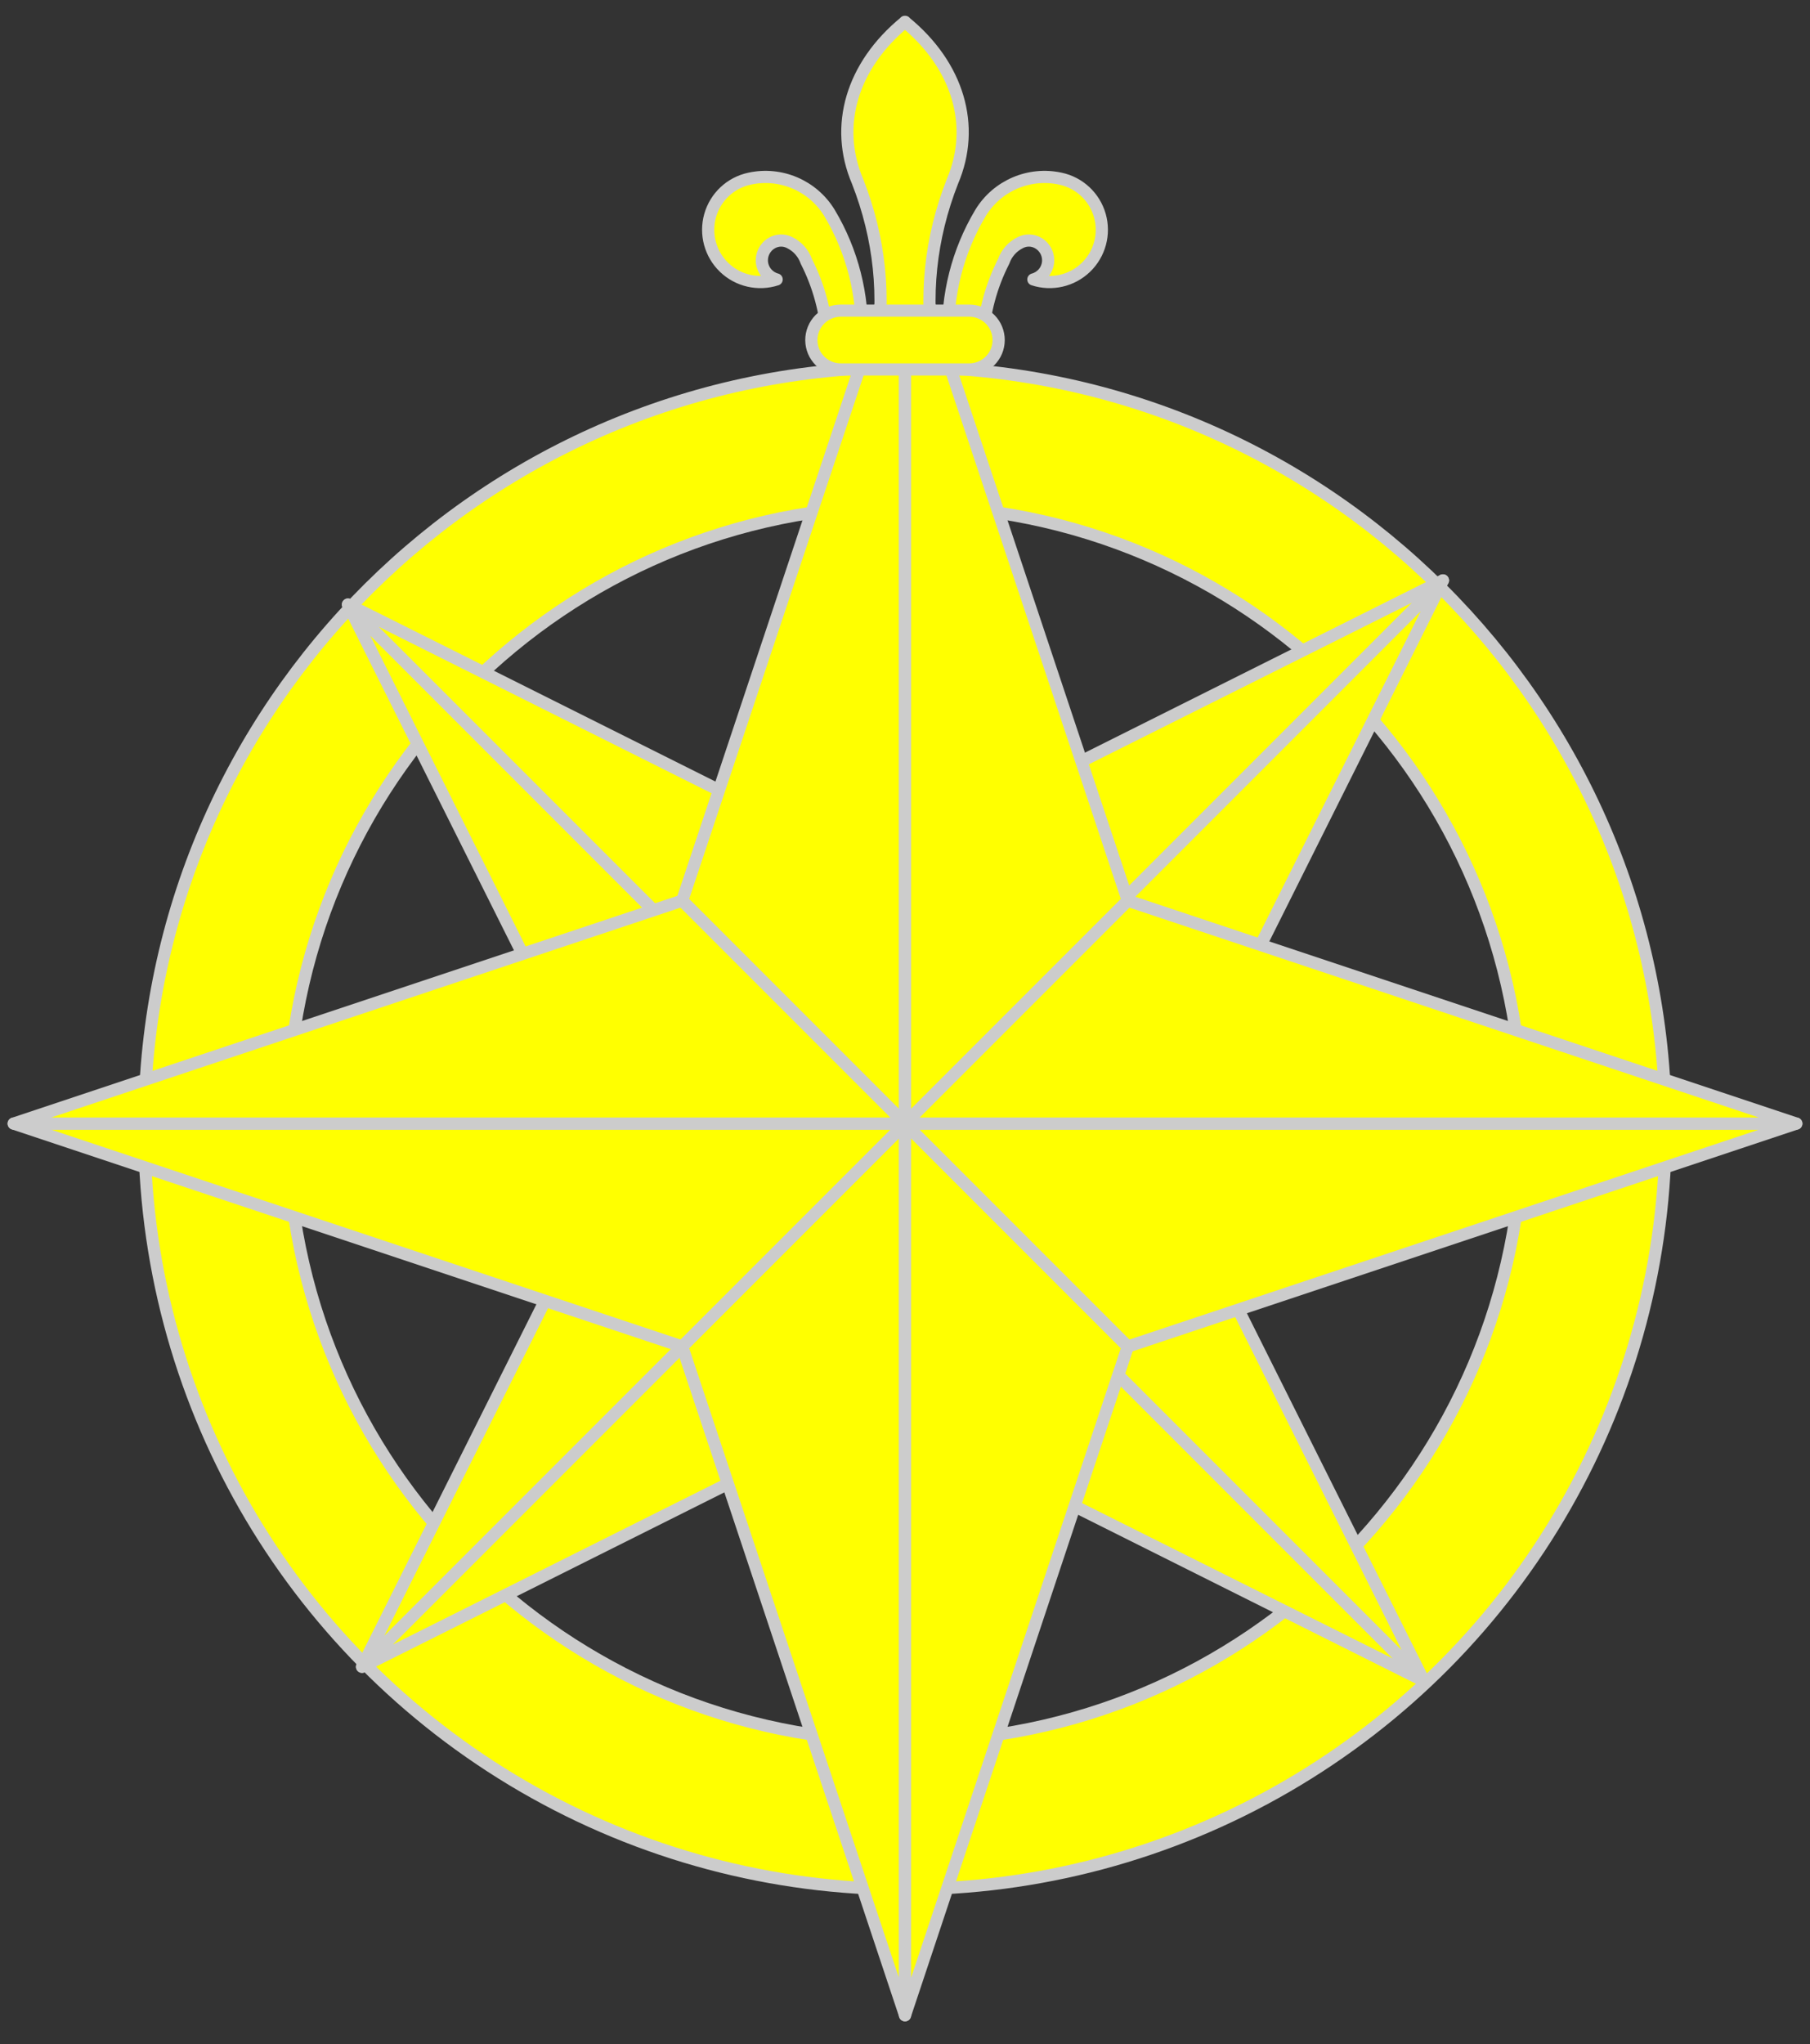 <?xml version="1.0" encoding="UTF-8" standalone="no"?>
<!DOCTYPE svg PUBLIC "-//W3C//DTD SVG 1.1//EN" "http://www.w3.org/Graphics/SVG/1.1/DTD/svg11.dtd">
<svg xmlns:dc="http://purl.org/dc/elements/1.1/" xmlns:xl="http://www.w3.org/1999/xlink" version="1.1" xmlns="http://www.w3.org/2000/svg" viewBox="33.75 60.749 297 335.251" width="297" height="335.251">

  <rect x="33.75" y="60.749" width="297" height="335.251" fill="#333333" stroke="none"/>

  <g id="Compass_Rose_(1)" fill-opacity="1" stroke-dasharray="none" stroke="none" stroke-opacity="1" fill="#ffff00">
    <title>Compass Rose (1)</title>
    <g id="Compass_Rose_(1): Layer 2" >
      <title>Layer 2</title>
      <g id="Group_3">
        <title>g8</title>
        <g id="Group_4">
          <title>group1-1</title>
          <g id="Group_60">
            <title>shape2-2</title>
            <g id="Graphic_61">
              <title>path18</title>
              <path d="M 57.434 245.041 C 57.166 289.811 80.896 331.295 119.624 353.758 C 158.352 376.221 206.144 376.221 244.872 353.758 C 283.6 331.295 307.331 289.811 307.063 245.041 C 306.651 176.399 250.891 120.972 182.248 120.972 C 113.606 120.972 57.845 176.399 57.434 245.041 Z M 80.909 245.041 C 80.909 189.07 126.282 143.697 182.252 143.697 C 238.222 143.697 283.595 189.07 283.595 245.041 C 283.595 301.011 238.222 346.384 182.252 346.384 C 126.282 346.384 80.909 301.011 80.909 245.041 Z" fill="#ff0000"/>
              <path d="M 57.434 245.041 C 57.166 289.811 80.896 331.295 119.624 353.758 C 158.352 376.221 206.144 376.221 244.872 353.758 C 283.6 331.295 307.331 289.811 307.063 245.041 C 306.651 176.399 250.891 120.972 182.248 120.972 C 113.606 120.972 57.845 176.399 57.434 245.041 Z M 80.909 245.041 C 80.909 189.07 126.282 143.697 182.252 143.697 C 238.222 143.697 283.595 189.07 283.595 245.041 C 283.595 301.011 238.222 346.384 182.252 346.384 C 126.282 346.384 80.909 301.011 80.909 245.041 Z" stroke="#cccccc" stroke-linecap="round" stroke-linejoin="round" stroke-width="2"/>
            </g>
          </g>
          <g id="Group_15">
            <title>group3-4</title>
            <g id="Group_49">
              <title>group4-5</title>
              <g id="Group_55">
                <title>group5-6</title>
                <g id="Group_58">
                  <title>shape6-7</title>
                  <g id="Graphic_59">
                    <title>path32</title>
                    <path d="M 134.979 248.176 L 179.113 248.176 L 90.845 159.908 Z" fill="#ff0000"/>
                    <path d="M 134.979 248.176 L 179.113 248.176 L 90.845 159.908 Z" stroke="#cccccc" stroke-linecap="round" stroke-linejoin="round" stroke-width="2"/>
                  </g>
                </g>
                <g id="Group_56">
                  <title>shape7-9</title>
                  <g id="Graphic_57">
                    <title>path37</title>
                    <path d="M 90.845 159.908 L 179.113 248.176 L 179.113 204.042 Z" fill="#ff0000"/>
                    <path d="M 90.845 159.908 L 179.113 248.176 L 179.113 204.042 Z" stroke="#cccccc" stroke-linecap="round" stroke-linejoin="round" stroke-width="2"/>
                  </g>
                </g>
              </g>
              <g id="Group_50">
                <title>group8-11</title>
                <g id="Group_53">
                  <title>shape9-12</title>
                  <g id="Graphic_54">
                    <title>path45</title>
                    <path d="M 179.114 292.311 L 179.114 248.177 L 267.381 336.445 Z" fill="#ff0000"/>
                    <path d="M 179.114 292.311 L 179.114 248.177 L 267.381 336.445 Z" stroke="#cccccc" stroke-linecap="round" stroke-linejoin="round" stroke-width="2"/>
                  </g>
                </g>
                <g id="Group_51">
                  <title>shape10-14</title>
                  <g id="Graphic_52">
                    <title>path50</title>
                    <path d="M 267.382 336.444 L 179.114 248.177 L 223.248 248.177 Z" fill="#ff0000"/>
                    <path d="M 267.382 336.444 L 179.114 248.177 L 223.248 248.177 Z" stroke="#cccccc" stroke-linecap="round" stroke-linejoin="round" stroke-width="2"/>
                  </g>
                </g>
              </g>
            </g>
            <g id="Group_38">
              <title>group11-16</title>
              <g id="Group_44">
                <title>group12-17</title>
                <g id="Group_47">
                  <title>shape13-18</title>
                  <g id="Graphic_48">
                    <title>path61</title>
                    <path d="M 182.251 200.08 L 182.251 244.213 L 270.518 155.946 Z" fill="#ff0000"/>
                    <path d="M 182.251 200.08 L 182.251 244.213 L 270.518 155.946 Z" stroke="#cccccc" stroke-linecap="round" stroke-linejoin="round" stroke-width="2"/>
                  </g>
                </g>
                <g id="Group_45">
                  <title>shape14-20</title>
                  <g id="Graphic_46">
                    <title>path66</title>
                    <path d="M 270.519 155.946 L 182.251 244.214 L 226.385 244.214 Z" fill="#ff0000"/>
                    <path d="M 270.519 155.946 L 182.251 244.214 L 226.385 244.214 Z" stroke="#cccccc" stroke-linecap="round" stroke-linejoin="round" stroke-width="2"/>
                  </g>
                </g>
              </g>
              <g id="Group_39">
                <title>group15-22</title>
                <g id="Group_42">
                  <title>shape16-23</title>
                  <g id="Graphic_43">
                    <title>path74</title>
                    <path d="M 137.29 245.865 L 181.424 245.865 L 93.156 334.132 Z" fill="#ff0000"/>
                    <path d="M 137.29 245.865 L 181.424 245.865 L 93.156 334.132 Z" stroke="#cccccc" stroke-linecap="round" stroke-linejoin="round" stroke-width="2"/>
                  </g>
                </g>
                <g id="Group_40">
                  <title>shape17-25</title>
                  <g id="Graphic_41">
                    <title>path79</title>
                    <path d="M 93.157 334.133 L 181.424 245.865 L 181.424 289.999 Z" fill="#ff0000"/>
                    <path d="M 93.157 334.133 L 181.424 245.865 L 181.424 289.999 Z" stroke="#cccccc" stroke-linecap="round" stroke-linejoin="round" stroke-width="2"/>
                  </g>
                </g>
              </g>
            </g>
            <g id="Group_27">
              <title>group18-27</title>
              <g id="Group_33">
                <title>group19-28</title>
                <g id="Group_36">
                  <title>shape20-29</title>
                  <g id="Graphic_37">
                    <title>path90</title>
                    <path d="M 145.688 208.475 L 182.252 245.039 L 182.252 98.789 Z" fill="#ff0000"/>
                    <path d="M 145.688 208.475 L 182.252 245.039 L 182.252 98.789 Z" stroke="#cccccc" stroke-linecap="round" stroke-linejoin="round" stroke-width="2"/>
                  </g>
                </g>
                <g id="Group_34">
                  <title>shape21-31</title>
                  <g id="Graphic_35">
                    <title>path95</title>
                    <path d="M 182.251 98.789 L 182.251 245.039 L 218.815 208.475 Z" fill="#ff0000"/>
                    <path d="M 182.251 98.789 L 182.251 245.039 L 218.815 208.475 Z" stroke="#cccccc" stroke-linecap="round" stroke-linejoin="round" stroke-width="2"/>
                  </g>
                </g>
              </g>
              <g id="Group_28">
                <title>group22-33</title>
                <g id="Group_31">
                  <title>shape23-34</title>
                  <g id="Graphic_32">
                    <title>path103</title>
                    <path d="M 145.688 281.604 L 182.252 245.04 L 182.252 391.289 Z" fill="#ff0000"/>
                    <path d="M 145.688 281.604 L 182.252 245.04 L 182.252 391.289 Z" stroke="#cccccc" stroke-linecap="round" stroke-linejoin="round" stroke-width="2"/>
                  </g>
                </g>
                <g id="Group_29">
                  <title>shape24-36</title>
                  <g id="Graphic_30">
                    <title>path108</title>
                    <path d="M 182.251 391.289 L 182.251 245.04 L 218.815 281.604 Z" fill="#ff0000"/>
                    <path d="M 182.251 391.289 L 182.251 245.04 L 218.815 281.604 Z" stroke="#cccccc" stroke-linecap="round" stroke-linejoin="round" stroke-width="2"/>
                  </g>
                </g>
              </g>
            </g>
            <g id="Group_16">
              <title>group25-38</title>
              <g id="Group_22">
                <title>group26-39</title>
                <g id="Group_25">
                  <title>shape27-40</title>
                  <g id="Graphic_26">
                    <title>path119</title>
                    <path d="M 145.685 281.602 L 182.249 245.038 L 36 245.038 Z" fill="#ff0000"/>
                    <path d="M 145.685 281.602 L 182.249 245.038 L 36 245.038 Z" stroke="#cccccc" stroke-linecap="round" stroke-linejoin="round" stroke-width="2"/>
                  </g>
                </g>
                <g id="Group_23">
                  <title>shape28-42</title>
                  <g id="Graphic_24">
                    <title>path124</title>
                    <path d="M 36 245.04 L 182.249 245.04 L 145.685 208.476 Z" fill="#ff0000"/>
                    <path d="M 36 245.04 L 182.249 245.04 L 145.685 208.476 Z" stroke="#cccccc" stroke-linecap="round" stroke-linejoin="round" stroke-width="2"/>
                  </g>
                </g>
              </g>
              <g id="Group_17">
                <title>group29-44</title>
                <g id="Group_20">
                  <title>shape30-45</title>
                  <g id="Graphic_21">
                    <title>path132</title>
                    <path d="M 218.815 281.602 L 182.251 245.038 L 328.5 245.038 Z" fill="#ff0000"/>
                    <path d="M 218.815 281.602 L 182.251 245.038 L 328.5 245.038 Z" stroke="#cccccc" stroke-linecap="round" stroke-linejoin="round" stroke-width="2"/>
                  </g>
                </g>
                <g id="Group_18">
                  <title>shape31-47</title>
                  <g id="Graphic_19">
                    <title>path137</title>
                    <path d="M 328.5 245.04 L 182.251 245.04 L 218.815 208.476 Z" fill="#ff0000"/>
                    <path d="M 328.5 245.04 L 182.251 245.04 L 218.815 208.476 Z" stroke="#cccccc" stroke-linecap="round" stroke-linejoin="round" stroke-width="2"/>
                  </g>
                </g>
              </g>
            </g>
          </g>
          <g id="Group_5">
            <title>group32-49</title>
            <g id="Group_13">
              <title>shape33-50</title>
              <g id="Graphic_14">
                <title>path145</title>
                <path d="M 182.248 64.348 L 182.233 64.333 L 182.233 64.363 C 173.525 71.492 170.582 81.419 174.478 90.527 C 178.124 99.82 179.133 109.556 177.444 119.142 L 182.233 119.142 L 182.263 119.142 L 187.059 119.142 C 185.369 109.556 186.378 99.82 190.025 90.527 C 193.919 81.418 190.973 71.49 182.263 64.363 L 182.263 64.333 Z" fill="#ff0000"/>
                <path d="M 182.248 64.348 L 182.233 64.333 L 182.233 64.363 C 173.525 71.492 170.582 81.419 174.478 90.527 C 178.124 99.82 179.133 109.556 177.444 119.142 L 182.233 119.142 L 182.263 119.142 L 187.059 119.142 C 185.369 109.556 186.378 99.82 190.025 90.527 C 193.919 81.418 190.973 71.49 182.263 64.363 L 182.263 64.333 Z" stroke="#cccccc" stroke-linecap="round" stroke-linejoin="round" stroke-width="2"/>
              </g>
            </g>
            <g id="Group_8">
              <title>group34-52</title>
              <g id="Group_11">
                <title>shape35-53</title>
                <g id="Graphic_12">
                  <title>path153</title>
                  <path d="M 189.352 116.498 C 189.051 109.191 190.89 101.954 194.641 95.676 C 197.37 91.19 202.647 88.932 207.776 90.058 C 210.874 90.722 213.353 93.043 214.221 96.09 C 215.089 99.138 214.204 102.416 211.921 104.613 C 209.637 106.81 206.328 107.568 203.315 106.584 C 204.585 106.25 205.53 105.187 205.711 103.887 C 205.892 102.587 205.275 101.305 204.145 100.637 C 203.23 100.083 202.092 100.052 201.149 100.555 C 199.882 101.18 198.911 102.277 198.444 103.61 C 196.399 107.617 195.216 112.007 194.97 116.498 Z" fill="#ff0000"/>
                  <path d="M 189.352 116.498 C 189.051 109.191 190.89 101.954 194.641 95.676 C 197.37 91.19 202.647 88.932 207.776 90.058 C 210.874 90.722 213.353 93.043 214.221 96.09 C 215.089 99.138 214.204 102.416 211.921 104.613 C 209.637 106.81 206.328 107.568 203.315 106.584 C 204.585 106.25 205.53 105.187 205.711 103.887 C 205.892 102.587 205.275 101.305 204.145 100.637 C 203.23 100.083 202.092 100.052 201.149 100.555 C 199.882 101.18 198.911 102.277 198.444 103.61 C 196.399 107.617 195.216 112.007 194.97 116.498 Z" stroke="#cccccc" stroke-linecap="round" stroke-linejoin="round" stroke-width="2"/>
                </g>
              </g>
              <g id="Group_9">
                <title>shape36-55</title>
                <g id="Graphic_10">
                  <title>path158</title>
                  <path d="M 175.149 116.498 C 175.45 109.191 173.611 101.954 169.86 95.676 C 167.131 91.19 161.854 88.932 156.725 90.058 C 153.627 90.722 151.148 93.043 150.28 96.09 C 149.412 99.138 150.297 102.416 152.58 104.613 C 154.864 106.81 158.173 107.568 161.186 106.584 C 159.916 106.25 158.971 105.187 158.79 103.887 C 158.609 102.587 159.226 101.305 160.356 100.637 C 161.271 100.083 162.409 100.052 163.352 100.555 C 164.619 101.18 165.589 102.277 166.057 103.61 C 168.102 107.617 169.285 112.007 169.531 116.498 Z" fill="#ff0000"/>
                  <path d="M 175.149 116.498 C 175.45 109.191 173.611 101.954 169.86 95.676 C 167.131 91.19 161.854 88.932 156.725 90.058 C 153.627 90.722 151.148 93.043 150.28 96.09 C 149.412 99.138 150.297 102.416 152.58 104.613 C 154.864 106.81 158.173 107.568 161.186 106.584 C 159.916 106.25 158.971 105.187 158.79 103.887 C 158.609 102.587 159.226 101.305 160.356 100.637 C 161.271 100.083 162.409 100.052 163.352 100.555 C 164.619 101.18 165.589 102.277 166.057 103.61 C 168.102 107.617 169.285 112.007 169.531 116.498 Z" stroke="#cccccc" stroke-linecap="round" stroke-linejoin="round" stroke-width="2"/>
                </g>
              </g>
            </g>
            <g id="Group_6">
              <title>shape37-57</title>
              <g id="Graphic_7">
                <title>path163</title>
                <path d="M 192.8 121.346 C 195.461 121.344 197.617 119.187 197.619 116.527 C 197.62 115.248 197.113 114.02 196.209 113.115 C 195.305 112.21 194.079 111.701 192.8 111.7 L 171.701 111.7 C 170.422 111.701 169.196 112.21 168.292 113.115 C 167.388 114.02 166.881 115.248 166.882 116.527 C 166.884 119.187 169.041 121.344 171.701 121.346 Z" fill="#ff0000"/>
                <path d="M 192.8 121.346 C 195.461 121.344 197.617 119.187 197.619 116.527 C 197.62 115.248 197.113 114.02 196.209 113.115 C 195.305 112.21 194.079 111.701 192.8 111.7 L 171.701 111.7 C 170.422 111.701 169.196 112.21 168.292 113.115 C 167.388 114.02 166.881 115.248 166.882 116.527 C 166.884 119.187 169.041 121.344 171.701 121.346 Z" stroke="#cccccc" stroke-linecap="round" stroke-linejoin="round" stroke-width="2"/>
              </g>
            </g>
          </g>
        </g>
      </g>
    </g>
  </g>
</svg>
